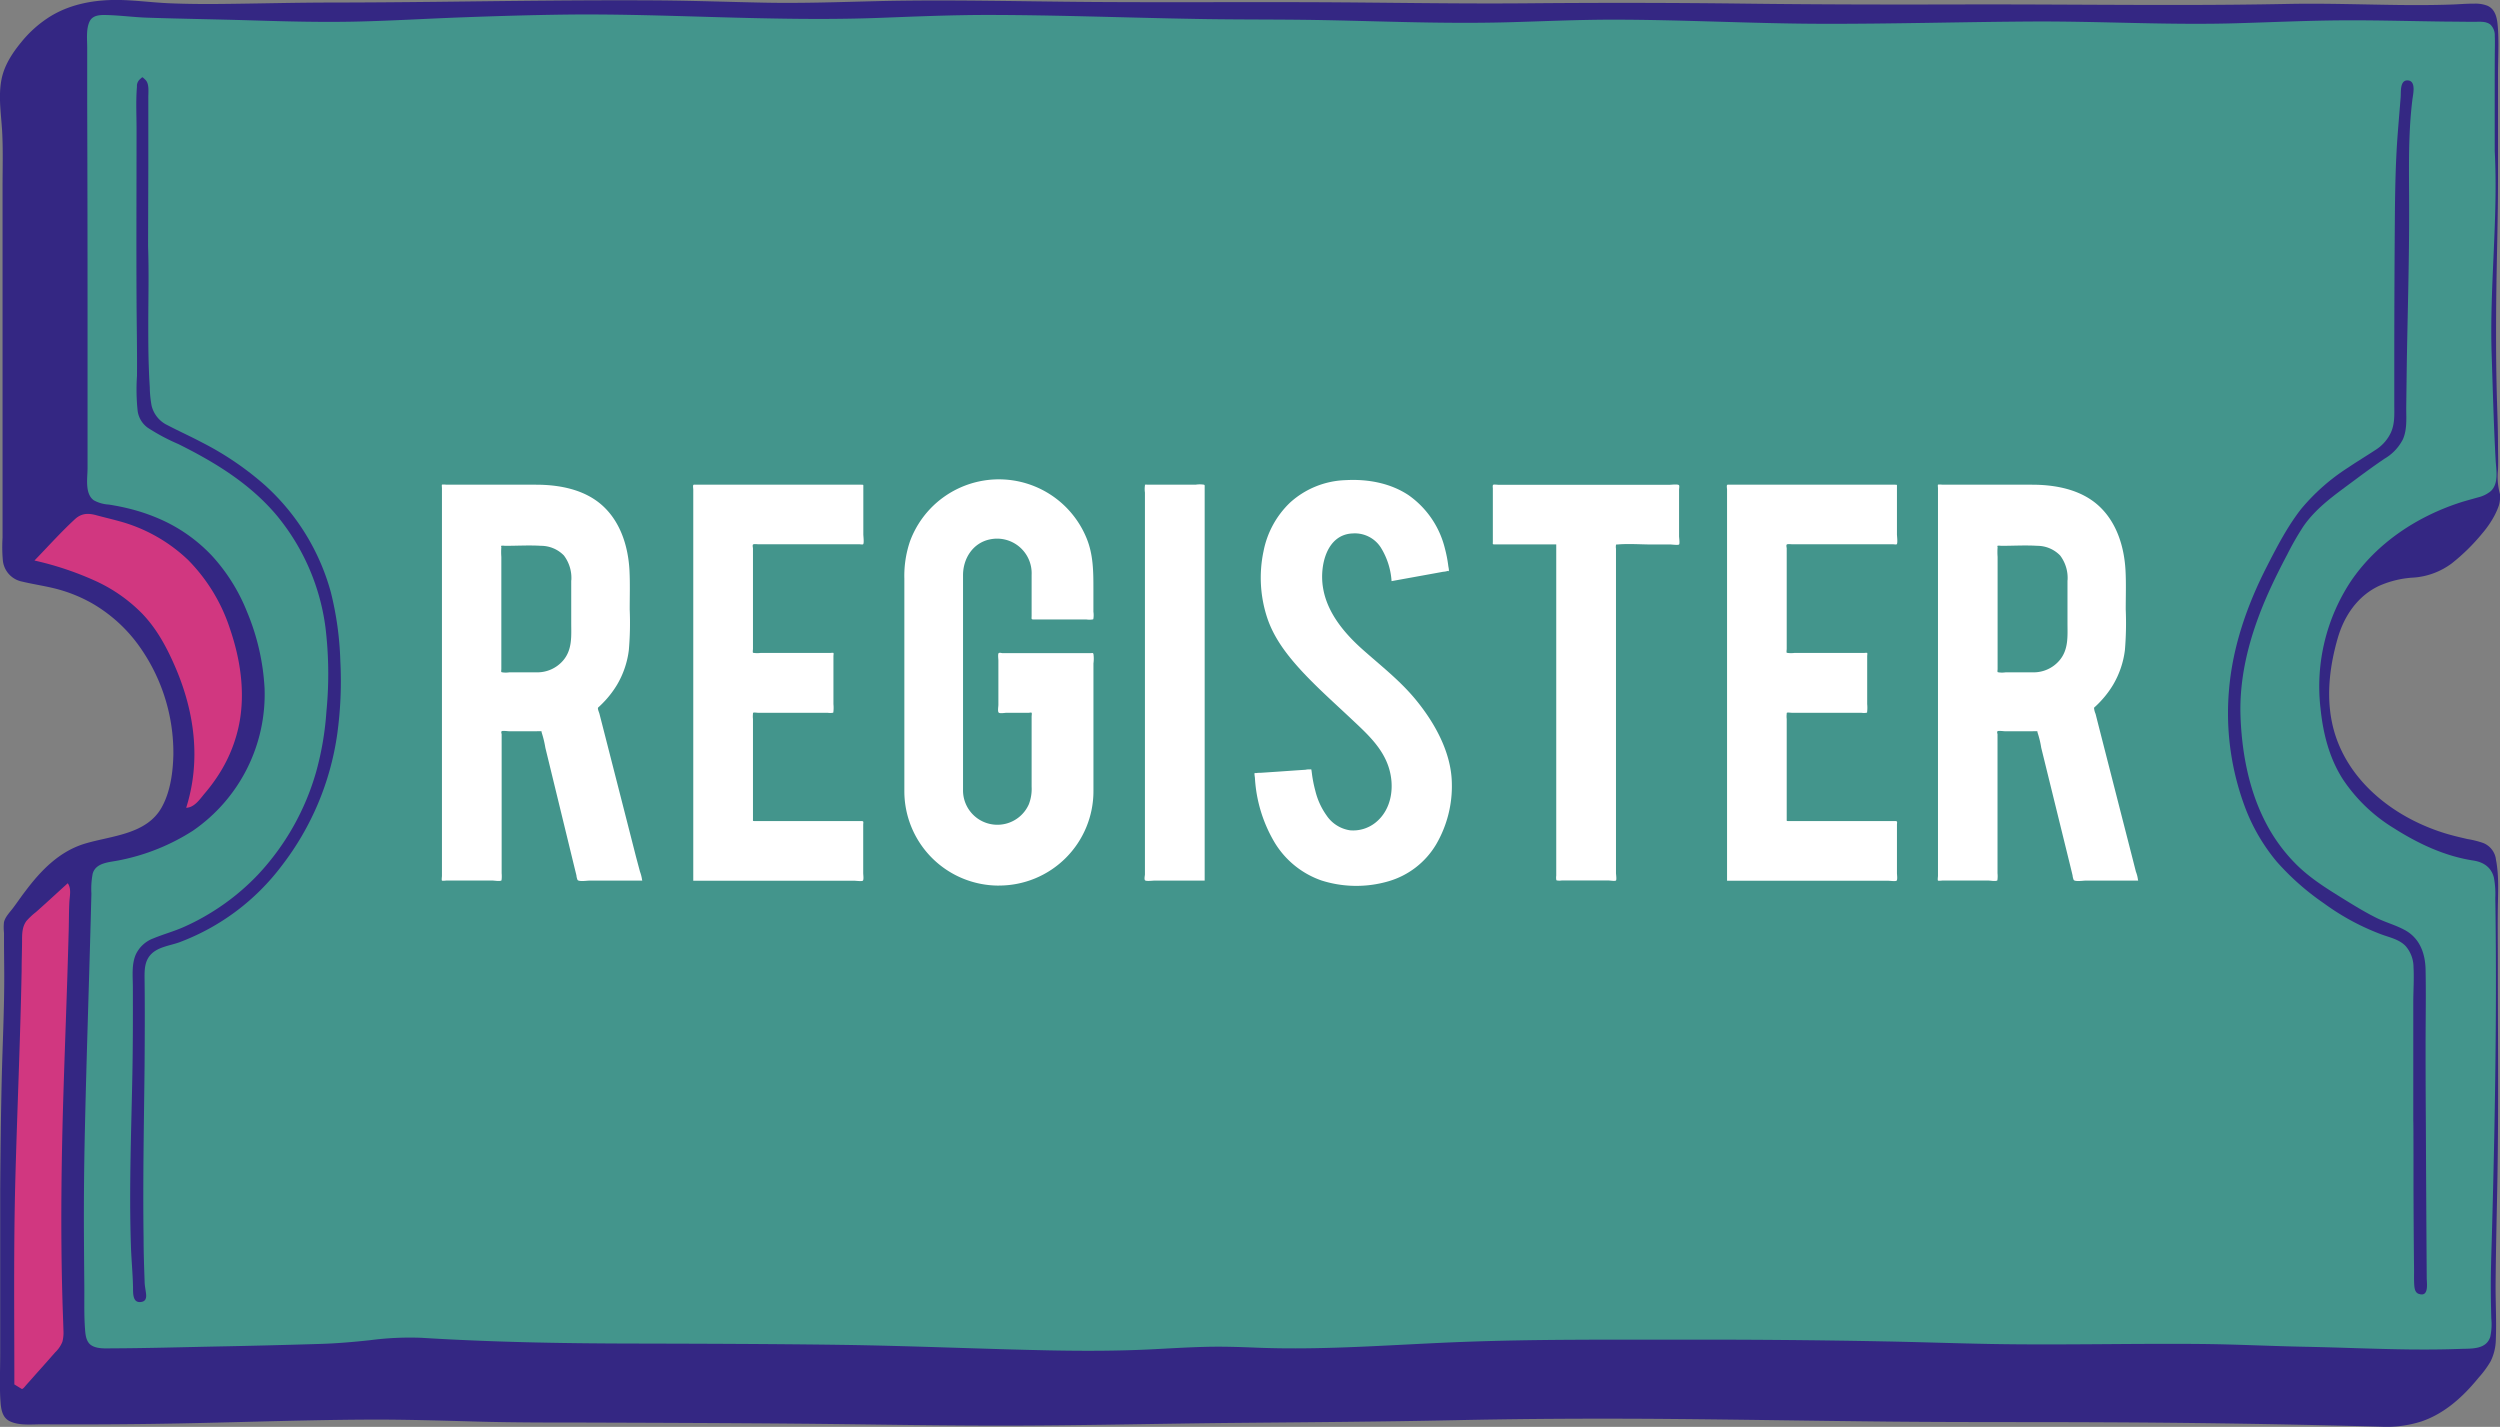<svg xmlns="http://www.w3.org/2000/svg" viewBox="0 0 635.65 362.8"><rect x="0" y="0" width="635.65" height="362.8" fill="#808080" stroke="none"/><defs><style>.cls-1{fill:#342783;}.cls-2{fill:#43958c;}.cls-3{fill:#d13780;}.cls-4{fill:#342883;}.cls-5{fill:#fff;}</style></defs><title>Asset 5</title><g id="Layer_2" data-name="Layer 2"><g id="Layer_2-2" data-name="Layer 2"><path class="cls-1" d="M635.65,125.65a8.16,8.16,0,0,1-.26,2.79,18.24,18.24,0,0,1-1.14,2.65,25.32,25.32,0,0,1-3.1,4.52,50.57,50.57,0,0,1-7.73,7.61,18.45,18.45,0,0,1-9.64,3.63,25,25,0,0,0-9,2.17c-5.38,2.59-8.75,7.59-10.38,13.21-1.92,6.64-2.86,13.72-1.64,20.57,2.62,14.74,15.27,24.91,29,29.1,1.84.56,3.71,1,5.59,1.43a24.22,24.22,0,0,1,4,1,5.19,5.19,0,0,1,3.28,4.28c.76,3.93.54,8,.47,12-.07,4.61,0,9.22,0,13.83,0,18.32.21,36.67-.1,55-.16,9.23-.41,18.46-.47,27.68,0,4.5.24,9,.06,13.52a13,13,0,0,1-1.33,5.5,24.6,24.6,0,0,1-3,4.09c-3.93,4.84-8.65,9.19-14.66,11.21a29.16,29.16,0,0,1-10.25,1.31q-7-.19-14-.35-27.65-.63-55.29-.76c-18.44-.1-36.88,0-55.32-.18s-37-.51-55.54-.67-36.89-.08-55.33.31-36.87.51-55.3.68-37,.62-55.48.69-36.8-.31-55.21-.48-36.77-.23-55.16-.29c-9.14,0-18.27,0-27.41-.25s-18.49-.55-27.74-.5c-18.37.09-36.73.85-55.09,1.09q-14,.19-28,.11c-2.5,0-5.67.35-8-.79-1.81-.88-2.19-2.87-2.33-4.7-.32-4.12-.09-8.32-.1-12.44q0-6.9,0-13.79,0-13.89,0-27.78c.06-9.26.17-18.52.38-27.78s.69-18.32.65-27.48l-.06-6.93c0-1.08,0-2.17,0-3.25A13.27,13.27,0,0,1,1,234.57c.22-1.41,1.72-2.84,2.54-4,1-1.35,1.92-2.71,2.92-4,4-5.33,8.7-10.16,15.24-12.1,6.74-2,15.52-2.31,19.38-9.13,2.25-4,2.9-9,3-13.47A46.72,46.72,0,0,0,35.19,164a38.19,38.19,0,0,0-11.76-10.59,37.68,37.68,0,0,0-7.76-3.31c-3.3-1-6.73-1.42-10.07-2.23a6.09,6.09,0,0,1-4.86-5.25,37.21,37.21,0,0,1-.09-5.88c0-2.23,0-4.47,0-6.7,0-9.17,0-18.35,0-27.52q0-27.63,0-55.25C.66,42.6.8,38,.54,33.32c-.25-4.27-1-8.83-.17-13.07.69-3.61,2.76-6.77,5.07-9.57a29.6,29.6,0,0,1,7.37-6.52C18.17.88,24.46-.14,30.66,0c4.12.1,8.22.65,12.34.83,4.52.19,9,.22,13.57.17C65.73.91,74.87.66,84,.65S102.4.56,111.59.46c18.5-.21,37-.48,55.51-.36,9.15.07,18.3.4,27.45.58S213,.54,222.21.31C240.64-.16,259,.37,277.47.5s37,0,55.52.06S369.8,1,388.22.84,425,.69,443.46.92s37,.26,55.43.21,36.78.15,55.18.13c9.22,0,18.45-.08,27.68-.26s18.32.14,27.49.26c4.64.06,9.29.06,13.94-.1,2-.06,3.94-.25,5.91-.23a8.52,8.52,0,0,1,3.32.51c1.94.82,2.45,2.88,2.63,4.8.4,4.17.1,8.47.1,12.65V46.1c0,9.15-.29,18.31-.41,27.46-.12,8.81-.12,17.61.1,26.41.11,4.38.31,8.74.31,13.12,0,2.15.1,4.3,0,6.45A16.33,16.33,0,0,0,635.65,125.65Z"/><path class="cls-2" d="M634.31,38.39c.9,17.26-1.35,34.52-.78,51.79.29,8.88.52,17.77,1,26.65.12,2.53.9,6.09-1.24,8.06a8,8,0,0,1-3.25,1.58c-1.55.45-3.11.85-4.65,1.35-11,3.61-21,10.25-27.58,19.85a48.53,48.53,0,0,0-7.8,32.42c.65,6.37,2.22,12.65,5.71,18.08a41.61,41.61,0,0,0,13,12.44c6.14,3.9,12.91,7.09,20.15,8.19,2.6.4,4.58,1.72,5.23,4.36a22.52,22.52,0,0,1,.35,5.19q.06,3.3.09,6.59c.19,17.86,0,35.71-.34,53.56q-.27,13.39-.65,26.78c-.13,4.44-.28,8.89-.23,13.34,0,2.19.07,4.37.11,6.56a15.18,15.18,0,0,1-.25,4.71c-1,3.2-4.62,3-7.34,3.07-4.36.17-8.74.19-13.11.15-8.87-.1-17.73-.51-26.6-.68s-17.72-.63-26.59-.71-17.79,0-26.68.06-17.79.1-26.68-.06-17.81-.48-26.71-.65q-26.73-.52-53.48-.44c-17.78,0-35.61-.11-53.39.54s-35.37,2.19-53.08,1.49c-4.34-.18-8.65-.32-13-.21s-8.75.37-13.12.6c-8.8.46-17.59.47-26.4.3-17.77-.36-35.52-1.17-53.29-1.41s-35.66-.29-53.49-.33-35.39-.37-53.08-1.46a78.29,78.29,0,0,0-13.07.61c-4.27.46-8.52.83-12.82.95q-13.35.41-26.72.66c-8.62.18-17.26.42-25.89.46-1.69,0-3.94.2-5.44-.79-1.31-.87-1.48-2.66-1.58-4.09-.27-3.59-.15-7.22-.18-10.82q-.06-6.67-.1-13.36-.06-13.36.25-26.71c.39-17.76,1-35.52,1.48-53.28.06-2.18.11-4.37.17-6.56a20.64,20.64,0,0,1,.33-5.09c.82-2.9,4.42-2.88,6.84-3.41a53.75,53.75,0,0,0,18.65-7.51A42.12,42.12,0,0,0,67.27,175a58.4,58.4,0,0,0-4.52-19.59,46.48,46.48,0,0,0-8.83-14.07A40.43,40.43,0,0,0,40.7,132a48.34,48.34,0,0,0-8.34-2.79c-1.55-.37-3.12-.67-4.69-.92a8.86,8.86,0,0,1-3.79-1.07c-2.37-1.64-1.62-5.71-1.62-8.12q0-6.69,0-13.39,0-13.27,0-26.56,0-26.78-.09-53.54l0-13.58c0-2.06-.32-4.78.67-6.68.77-1.46,2.49-1.56,4-1.53,3.58.06,7.15.57,10.74.68,8.79.29,17.6.41,26.4.68s17.74.51,26.61.31,17.75-.74,26.63-1.07,17.77-.6,26.65-.71c17.82-.21,35.59.72,53.39,1,8.91.16,17.81.16,26.71-.18s17.74-.71,26.63-.73c17.67,0,35.33.69,53,1,8.87.18,17.74.13,26.61.22s17.78.38,26.67.58,17.76.3,26.64.06S401.17,5,410.05,5c17.67,0,35.32,1,53,1.05s35.62-.47,53.43-.58,35.47,1,53.22.41c8.82-.26,17.63-.67,26.45-.71s17.71.23,26.56.33c2.12,0,4.23.05,6.35.05,1.35,0,3-.21,4.15.7a3.77,3.77,0,0,1,1.11,2.89c.08,1.78,0,3.59,0,5.37C634.29,22.49,634.31,30.44,634.31,38.39Z"/><path class="cls-3" d="M3.65,352c0-17.48-.21-34.95.26-52.43s1.25-35.13,1.59-52.71c0-2.45.09-4.91.11-7.36,0-1.84-.05-3.79,1.12-5.34a17.72,17.72,0,0,1,2.45-2.29l2.56-2.3,5.48-5c1,1.35.48,3.33.41,4.87-.11,2.21-.1,4.44-.15,6.66q-.18,6.75-.4,13.5c-.29,9-.63,18-.91,27-.57,18-.81,36-.29,54,.07,2.55.18,5.1.25,7.65a9.24,9.24,0,0,1-.27,2.92A7.64,7.64,0,0,1,14,343.88c-1.65,1.89-3.32,3.77-5,5.64l-2.5,2.82a5.05,5.05,0,0,1-.53.6c-.44.35-.35.24-.87-.05Z"/><path class="cls-3" d="M47.34,205.39c3.77-11.91,2.17-24.2-2.67-35.54-2.14-5-4.66-9.78-8.43-13.74a39.73,39.73,0,0,0-11.55-8.21,79.06,79.06,0,0,0-15.93-5.38c3.41-3.51,6.68-7.18,10.29-10.51,1.65-1.52,3.36-1.59,5.46-1,1.88.51,3.78.95,5.66,1.47a40.78,40.78,0,0,1,17.66,9.9A44.46,44.46,0,0,1,58.48,159.9c2.62,7.66,3.89,16,2.37,24a37,37,0,0,1-4.74,12.24A43.49,43.49,0,0,1,52,201.79C50.79,203.24,49.44,205.31,47.34,205.39Z"/><path class="cls-1" d="M37.65,62.62c.23,6.51.06,13,.05,19.53,0,3.57,0,7.14.12,10.71.06,1.85.14,3.7.26,5.55a29.08,29.08,0,0,0,.45,4.67,7.4,7.4,0,0,0,4,5c2.9,1.52,5.91,2.87,8.81,4.41a76.79,76.79,0,0,1,16,10.86,56.84,56.84,0,0,1,16.78,27.23A81.57,81.57,0,0,1,86.53,168a98.24,98.24,0,0,1-.78,18.62,71,71,0,0,1-14.13,33.52,58,58,0,0,1-26.05,19.46c-2.32.83-5.25,1.14-7.07,2.94s-1.76,4.2-1.74,6.51c.09,7.31.05,14.61,0,21.91-.15,14.61-.46,29.22-.25,43.83,0,3.66.13,7.31.26,11,0,1.14.28,2.2.38,3.32.08.88-.11,1.69-1.07,1.89-2.43.52-2.23-2.2-2.26-3.77-.07-3.46-.42-6.92-.53-10.39-.49-14.63.09-29.28.37-43.91.14-7.29.14-14.57.12-21.85,0-2.69-.36-5.68.68-8.24A8,8,0,0,1,39,238.59c2.53-1.05,5.17-1.76,7.68-2.87A57.31,57.31,0,0,0,53.73,232a58.72,58.72,0,0,0,11.92-9.67,63.78,63.78,0,0,0,14.71-26A76.46,76.46,0,0,0,83,180.84a98.57,98.57,0,0,0-.23-21.17,56,56,0,0,0-12.73-29c-6.78-7.89-15.51-13.2-24.73-17.78a51,51,0,0,1-7.75-4.14A6.31,6.31,0,0,1,35,104.49a52.09,52.09,0,0,1-.17-8.92c.06-6.34-.08-12.67-.11-19-.08-14.59,0-29.18,0-43.78,0-3.55-.2-7.18.1-10.72a2.32,2.32,0,0,1,.62-1.79c.08-.07.64-.63.77-.63s.76.65.86.75c.92,1,.63,3.16.64,4.4q0,9.09,0,18.18Z"/><path class="cls-4" d="M613.6,285c0-6.66,0-13.32,0-20,0-3.33,0-6.66,0-10,0-3,.23-6.09.06-9.1a8.23,8.23,0,0,0-2-5.35c-1.64-1.71-4-2.17-6.11-2.95a60.84,60.84,0,0,1-14.67-7.92,65.19,65.19,0,0,1-12-10.6,48,48,0,0,1-7.71-12.93,68.11,68.11,0,0,1-4.41-30.86c.94-11.05,4.67-21.63,9.71-31.45,2.52-4.92,5.2-10.07,8.62-14.43a51.67,51.67,0,0,1,11.91-10.5c2.26-1.53,4.59-2.93,6.87-4.43a10.49,10.49,0,0,0,4.06-4.54c1-2.25.85-4.69.84-7.08q0-5,0-9.94,0-19.49.16-39c.07-6.6.2-13.16.7-19.74.24-3.14.51-6.28.76-9.43.11-1.35-.25-4.49,1.88-4.3s1.25,3.59,1.09,5c-.38,3.14-.6,6.3-.72,9.46-.24,6.57-.07,13.16-.09,19.73,0,13.15-.43,26.29-.62,39.43l-.12,9.57c0,2.66.25,5.52-.82,8a12,12,0,0,1-4.72,5c-2.56,1.74-5.06,3.56-7.54,5.41-4.73,3.54-9.7,6.88-13.09,11.81a71.59,71.59,0,0,0-4.08,7.12c-1.36,2.56-2.67,5.15-3.9,7.78-4.83,10.32-8.3,21.42-8,32.92.28,9.18,2,18.75,6.18,27a42.74,42.74,0,0,0,8,11.1c3.7,3.68,8.06,6.33,12.47,9.06,2.54,1.57,5.09,3.12,7.76,4.46,2.44,1.23,5.16,1.93,7.53,3.26,3.71,2.09,5.05,5.93,5.13,10,.13,6.43,0,12.88,0,19.31q0,10,.07,19.93.09,19.55.22,39.07c0,1.4.64,5-2,4.12-.88-.28-1.08-1.2-1.15-2-.12-1.39-.06-2.82-.07-4.22-.08-6.45-.11-12.9-.14-19.35C613.65,301.83,613.67,285,613.6,285Z"/><path class="cls-5" d="M136.27,123.24c6,0,12.44,1.21,17,5.39S159.72,139,160.05,145c.17,3.31.06,6.65.06,10a80.31,80.31,0,0,1-.22,10.29,22.92,22.92,0,0,1-3,8.82,25,25,0,0,1-2.86,3.85c-.53.58-1.08,1.14-1.65,1.67-.12.12-.31.23-.34.38-.08.36.3,1.15.38,1.5l.85,3.31,5.73,22.4,2.72,10.66,1,3.74a9.7,9.7,0,0,1,.52,2,1.43,1.43,0,0,0,.07.28H149.94c-.64,0-2.71.33-3.09-.16a3.79,3.79,0,0,1-.29-1.17l-.53-2.16-7.37-30.3a25.39,25.39,0,0,0-.94-3.87c0-.07,0-.26-.08-.31s-1.13,0-1.4,0h-6.78c-.3,0-1.71-.2-1.91,0s0,.65,0,.76v35.35a8.35,8.35,0,0,1,0,1.5c-.06.29.06.24-.12.35-.4.24-1.73,0-2.18,0H113.5c-.17,0-1,.12-1.13,0s0-1,0-1.14V124.1c0-.16-.08-.75,0-.86s1.13,0,1.32,0h22.55Zm9,24.28a9.49,9.49,0,0,0-1.89-6.28,8.13,8.13,0,0,0-5.8-2.46c-3-.19-6.09,0-9.11,0-.14,0-.87-.1-1,0s0,.3,0,.36a15.29,15.29,0,0,0,0,2.44v28.56c0,.14-.08.59,0,.71s0,0,.23.1a6.31,6.31,0,0,0,1.79,0h2.74c1.42,0,2.84,0,4.26,0a8.65,8.65,0,0,0,6.68-3c2.4-2.8,2.07-6.25,2.07-9.66v-10.7Z"/><path class="cls-5" d="M176.27,223.9V124.46c0-.22-.12-.92,0-1.11s.27-.11.55-.11H219c.61,0,.51,0,.51.63v12c0,.4.24,2.29-.06,2.52-.14.1-.74,0-.9,0H192.89c-.31,0-1.28-.14-1.44.08s0,.78,0,.95V165c0,.16-.1.8,0,.94s.08,0,.3.08a6.59,6.59,0,0,0,1.6,0h17.72c.13,0,.75-.09.84,0s0,.68,0,.81V179a10.05,10.05,0,0,1,0,1.9c-.07.37.08.2-.16.33a4.24,4.24,0,0,1-1.33,0H192.68c-.21,0-1-.13-1.17,0s0,.12-.06.29a5.39,5.39,0,0,0,0,1.27v25.39c0,.61-.09.58.52.58h27c.75,0,.51.25.51,1V222c0,.42.2,1.75-.12,1.94s-1.68,0-2.13,0h-41Z"/><path class="cls-5" d="M254,225.17a24,24,0,0,1-24.06-24c0-4.18,0-8.37,0-12.55V147.15a27.31,27.31,0,0,1,1.44-9.53,24.09,24.09,0,0,1,44.94-.66c1.67,4.14,1.69,8.41,1.69,12.78v5.79a6.17,6.17,0,0,1,0,1.77c-.13.33.09.09-.24.21a5.09,5.09,0,0,1-1.51,0H263c-.9,0-.7-.08-.7-1,0-3.45,0-6.89,0-10.34a8.8,8.8,0,0,0-10.72-9c-4.29.95-6.72,4.9-6.72,9.08v54.52a8.74,8.74,0,0,0,16.74,3.71,10.79,10.79,0,0,0,.7-4.43V182.16c0-.15.1-.81,0-.93s-.55,0-.72,0h-5.59c-.44,0-1.6.22-2,0s-.14-1.54-.14-2v-11.3c0-.36-.18-1.68.08-1.87s.73,0,.89,0h22.46c.51,0,.61-.13.74.23a8.62,8.62,0,0,1,0,2.38v27.49c0,1.69,0,3.37,0,5a24,24,0,0,1-24,24Z"/><path class="cls-5" d="M306.29,223.9H293.56c-.45,0-2.23.24-2.45-.1s0-1.19,0-1.48V125.23a6.17,6.17,0,0,1,0-1.77s0-.18,0-.22,1.26,0,1.47,0H304a6.62,6.62,0,0,1,2.13,0c.24.14.17.24.17.63v100Z"/><path class="cls-5" d="M369.14,198.9a29.38,29.38,0,0,1-4,15.82,20.84,20.84,0,0,1-12.06,9.34,29.22,29.22,0,0,1-17.05-.18,22.56,22.56,0,0,1-12-9.76,36.12,36.12,0,0,1-4.95-16.26c0-.22-.2-1.15-.07-1.28s.23,0,.29,0a6.83,6.83,0,0,1,1.28-.09l4.33-.29,5-.35,2-.13a4.75,4.75,0,0,1,1.24-.09c.06,0,.2-.05.25,0s.16,1,.19,1.25a33.39,33.39,0,0,0,.85,4.21,18.15,18.15,0,0,0,2.87,6.27,8.7,8.7,0,0,0,6,3.76,9.11,9.11,0,0,0,6.47-2c4.18-3.38,4.89-9.35,3.24-14.24s-5.47-8.36-9.17-11.84c-4.35-4.1-8.86-8.09-12.93-12.48-3.67-4-7-8.3-8.72-13.47a32.53,32.53,0,0,1-.93-16.95A23.23,23.23,0,0,1,328,127.8a22.06,22.06,0,0,1,14.18-5.72c5.56-.31,11.34.73,16,3.85a23.31,23.31,0,0,1,9.2,13.52,32.73,32.73,0,0,1,.84,4.26c0,.22.28,1.29.14,1.45s-.19,0-.24,0a4.88,4.88,0,0,1-1.2.22l-1.91.35-9.27,1.68-1.92.35a18.45,18.45,0,0,0-2.75-8.57,7.84,7.84,0,0,0-7.09-3.56c-6.74.23-8.49,8.33-7.6,13.73,1,6.38,5.42,11.64,10.11,15.81s9.54,7.92,13.54,12.81C364.81,183.81,368.94,191.24,369.14,198.9Z"/><path class="cls-5" d="M395.69,138.42H380.05c-.63,0-.48-.08-.48-.72V124.26c0-.31-.11-.88.1-1s1,0,1.29,0h43.61c.46,0,2.14-.22,2.35.13.13.2,0,.87,0,1.11v11.86c0,.29.22,1.86,0,2.08s-1.87,0-2.18,0H420c-2.86,0-5.85-.25-8.71,0-.38,0-.29-.07-.41.15a2.84,2.84,0,0,0,0,.92V222c0,.27.2,1.65,0,1.87s-1.61,0-1.87,0H397.1a4,4,0,0,1-1.2,0c-.33-.14-.1.09-.21-.23a3.69,3.69,0,0,1,0-1v-84.2Z"/><path class="cls-5" d="M439.12,223.9V124.46c0-.22-.13-.92,0-1.11s.26-.11.54-.11h42.15c.61,0,.51,0,.51.63v12c0,.4.24,2.29-.06,2.52-.14.1-.74,0-.9,0H455.73c-.31,0-1.27-.14-1.44.08s0,.78,0,.95V165c0,.16-.1.8,0,.94s.09,0,.3.08a6.67,6.67,0,0,0,1.61,0h17.71c.13,0,.75-.09.84,0s0,.68,0,.81V179a10.05,10.05,0,0,1,0,1.9c-.07.37.08.2-.16.33a4.24,4.24,0,0,1-1.33,0H455.52c-.21,0-1-.13-1.17,0s0,.12-.06.29a5.39,5.39,0,0,0,0,1.27v25.39c0,.61-.09.58.52.58h27c.75,0,.51.25.51,1V222c0,.42.2,1.75-.12,1.94s-1.68,0-2.13,0H439.12Z"/><path class="cls-5" d="M516.65,123.24c6,0,12.45,1.21,17,5.39S540.1,139,540.43,145c.18,3.31.06,6.65.06,10a82.17,82.17,0,0,1-.21,10.29,22.93,22.93,0,0,1-3,8.82,24.32,24.32,0,0,1-2.86,3.85c-.52.58-1.07,1.14-1.65,1.67-.12.12-.3.23-.34.38a4.82,4.82,0,0,0,.39,1.5l.84,3.31,5.73,22.4,2.73,10.66.95,3.74a8.61,8.61,0,0,1,.52,2,1.43,1.43,0,0,0,.07.28h-13.3c-.65,0-2.72.33-3.1-.16a4.1,4.1,0,0,1-.29-1.17l-.52-2.16L519,190.11a23.24,23.24,0,0,0-.94-3.87c0-.07,0-.26-.08-.31s-1.13,0-1.4,0h-6.78c-.29,0-1.71-.2-1.91,0s0,.65,0,.76v35.35a7.52,7.52,0,0,1,0,1.5c-.06.29.06.24-.12.35-.4.24-1.73,0-2.18,0H493.88c-.17,0-1,.12-1.13,0s0-1,0-1.14V124.1c0-.16-.08-.75,0-.86s1.13,0,1.33,0h22.54Zm9.05,24.28a9.44,9.44,0,0,0-1.89-6.28,8.1,8.1,0,0,0-5.8-2.46c-3-.19-6.08,0-9.1,0-.15,0-.88-.1-1,0s0,.3,0,.36a16.56,16.56,0,0,0,0,2.44v28.56c0,.14-.08.59,0,.71s0,0,.23.1a6.31,6.31,0,0,0,1.79,0h2.74c1.42,0,2.84,0,4.26,0a8.62,8.62,0,0,0,6.68-3c2.4-2.8,2.07-6.25,2.07-9.66v-10.7Z"/></g></g></svg>